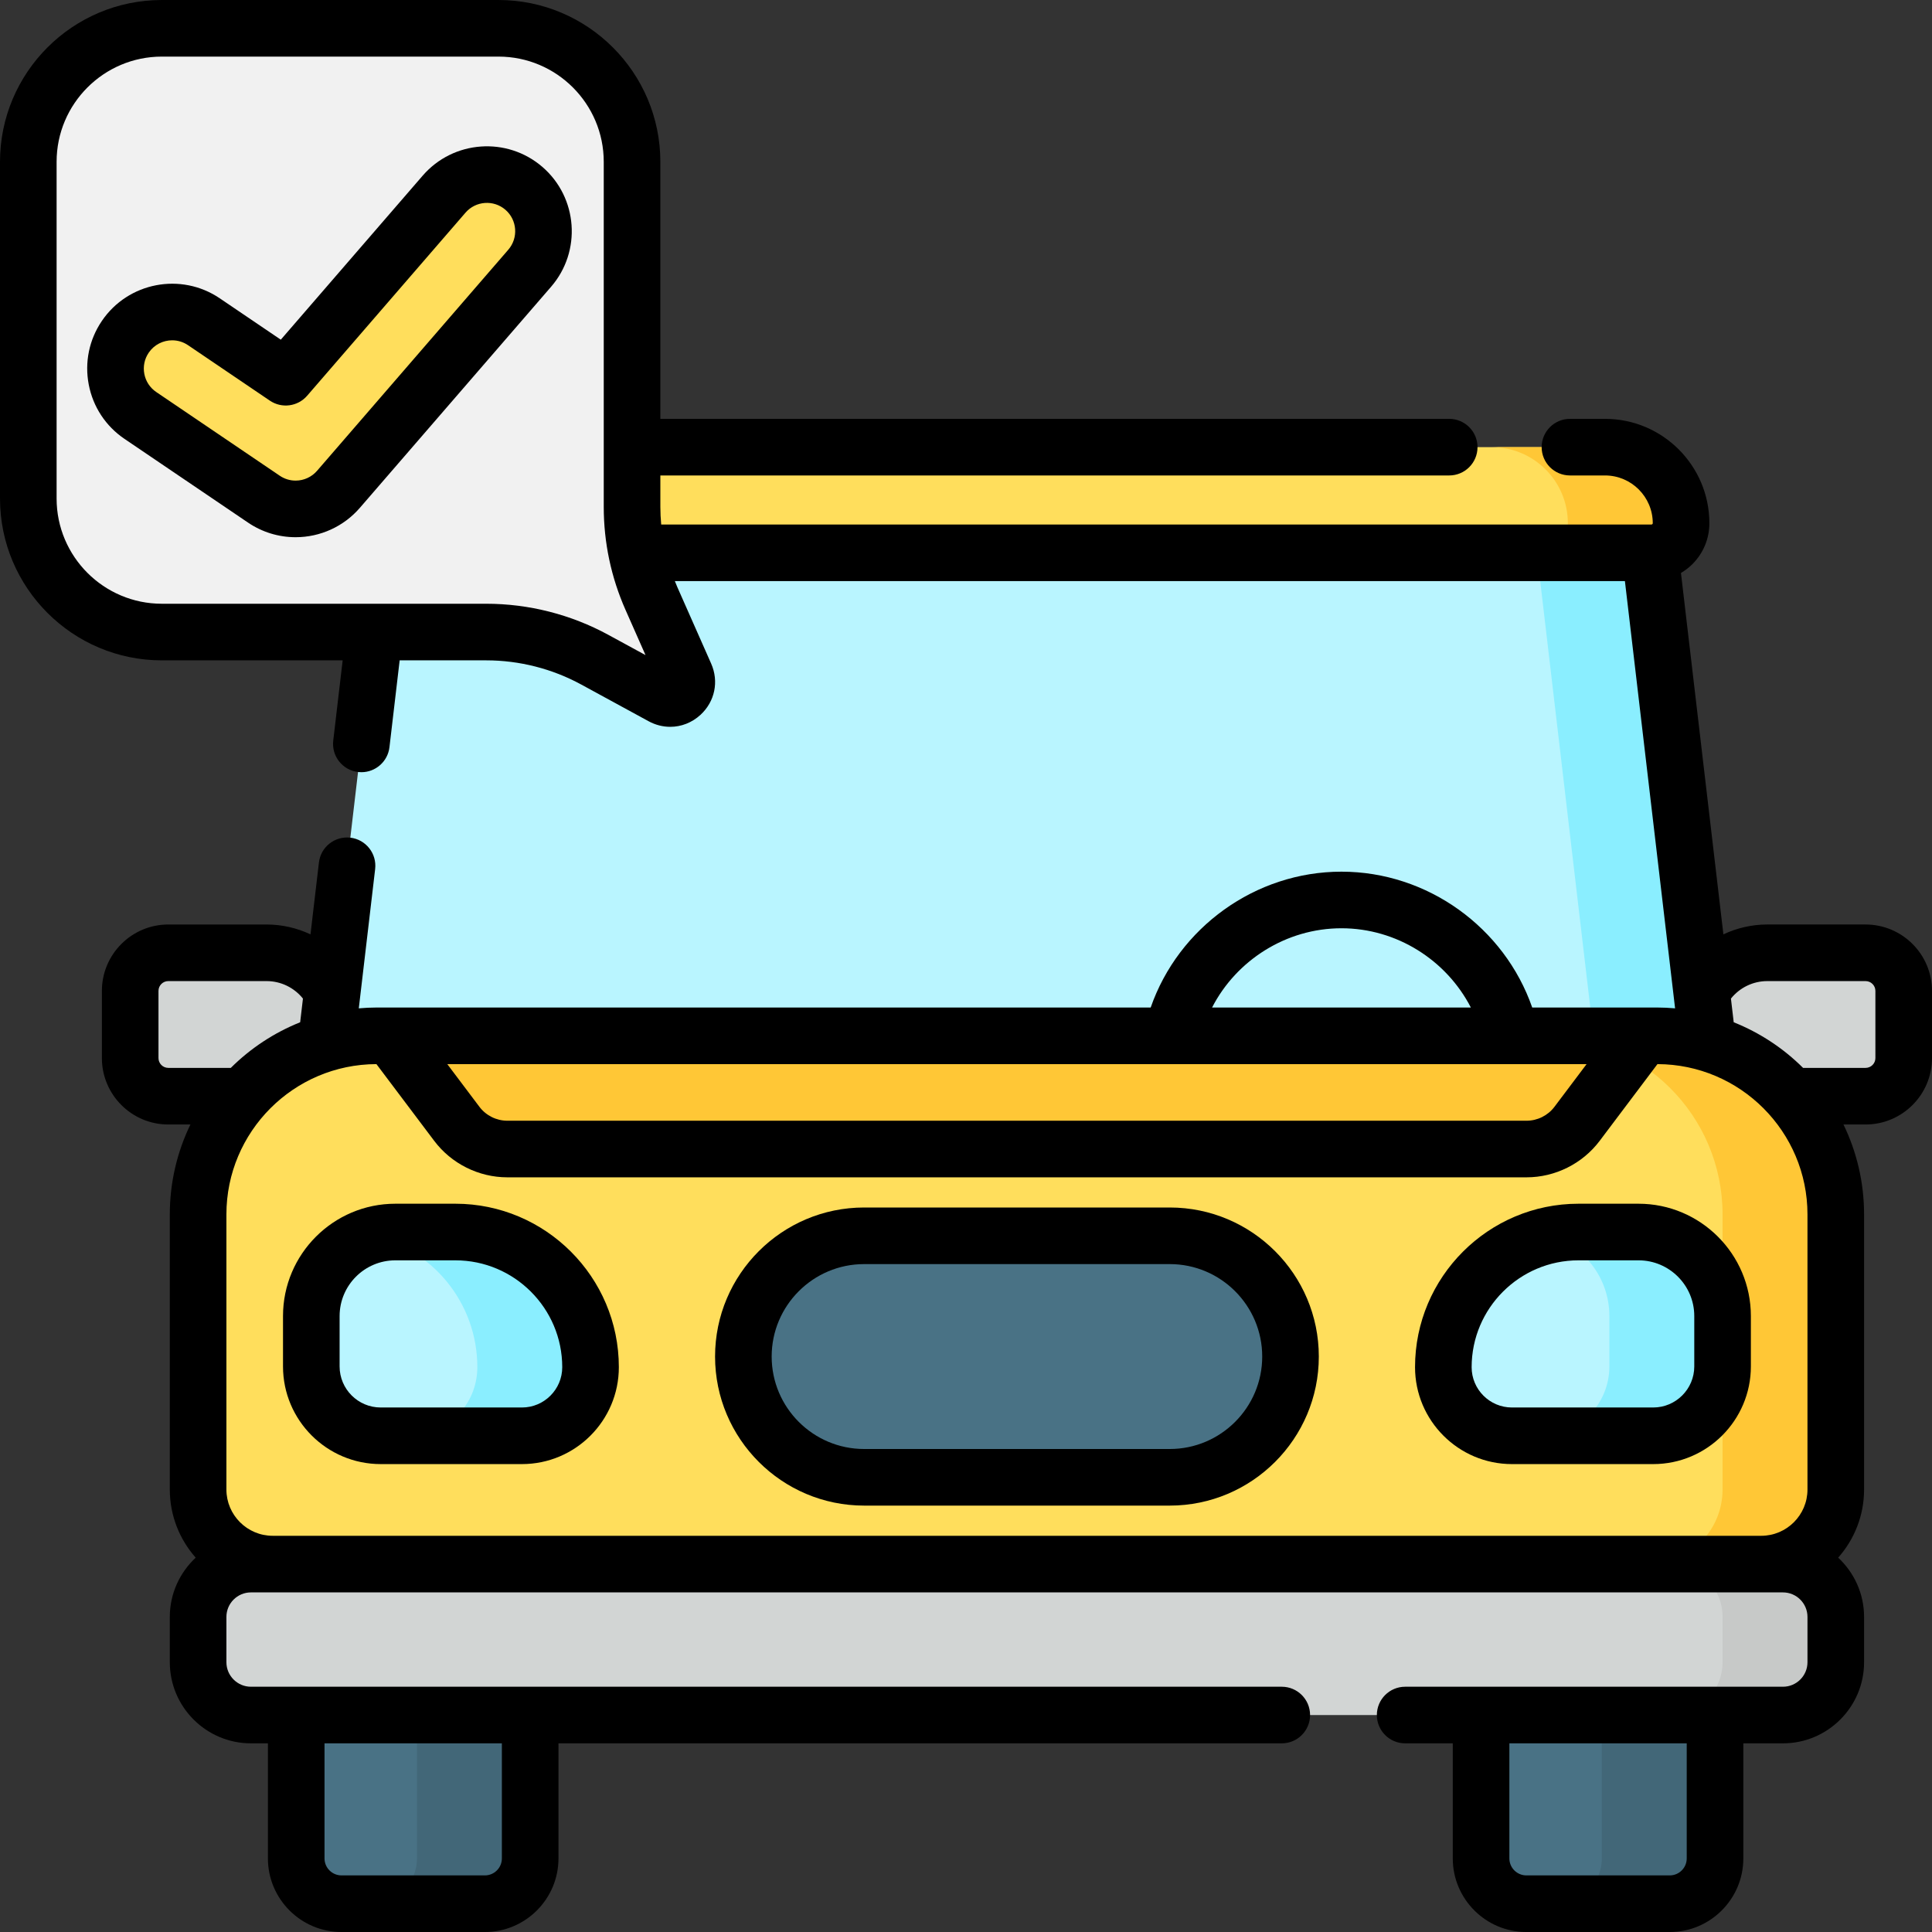 <svg id="Layer_1" enable-background="new 0 0 512 512" height="512" viewBox="0 0 512 512" width="512" xmlns="http://www.w3.org/2000/svg"><rect x="0" y="0" width="512" height="512" fill="#333333" stroke="none"/><g><g fill="#d2d5d4"><path d="m90.5 290.5h-45.904c-5.576 0-10.096-4.52-10.096-10.096v-17.808c0-5.576 4.52-10.096 10.096-10.096h26.051c10.964 0 19.853 8.888 19.853 19.853z"/><path d="m448.5 290.5h45.904c5.576 0 10.096-4.52 10.096-10.096v-17.808c0-5.576-4.52-10.096-10.096-10.096h-26.051c-10.964 0-19.853 8.888-19.853 19.853z"/></g><g><path d="m128.5 504.5h-38c-6.627 0-12-5.373-12-12v-104c0-6.627 5.373-12 12-12h38c6.627 0 12 5.373 12 12v104c0 6.627-5.373 12-12 12z" fill="#497285"/><path d="m128.5 376.5h-30c6.627 0 12 5.373 12 12v104c0 6.627-5.373 12-12 12h30c6.627 0 12-5.373 12-12v-104c0-6.627-5.373-12-12-12z" fill="#426778"/><path d="m442.5 504.5h-38c-6.627 0-12-5.373-12-12v-104c0-6.627 5.373-12 12-12h38c6.627 0 12 5.373 12 12v104c0 6.627-5.373 12-12 12z" fill="#497285"/><path d="m442.5 376.5h-30c6.627 0 12 5.373 12 12v104c0 6.627-5.373 12-12 12h30c6.627 0 12-5.373 12-12v-104c0-6.627-5.373-12-12-12z" fill="#426778"/></g><path d="m453.5 284.5h-368l16.21-138h335.58z" fill="#b9f5ff"/><path d="m437.29 146.5h-30l16.21 138h30z" fill="#8aeeff"/><path d="m437.654 146.5h-336.308c-4.333 0-7.846-3.513-7.846-7.846 0-11.131 9.023-20.154 20.154-20.154h311.692c11.131 0 20.154 9.023 20.154 20.154 0 4.333-3.513 7.846-7.846 7.846z" fill="#ffde5c"/><path d="m425.346 118.5h-30c11.131 0 20.154 9.023 20.154 20.154 0 4.333-3.513 7.846-7.846 7.846h30c4.333 0 7.846-3.513 7.846-7.846 0-11.131-9.023-20.154-20.154-20.154z" fill="#ffc736"/><path d="m466.731 414.5h-394.462c-10.918 0-19.769-8.851-19.769-19.769v-72.885c0-26.149 21.198-47.346 47.346-47.346h339.308c26.149 0 47.346 21.198 47.346 47.346v72.885c0 10.918-8.851 19.769-19.769 19.769z" fill="#ffde5c"/><path d="m439.154 274.5h-30c26.149 0 47.346 21.198 47.346 47.346v72.885c0 10.918-8.851 19.769-19.769 19.769h30c10.918 0 19.769-8.851 19.769-19.769v-72.885c0-26.148-21.198-47.346-47.346-47.346z" fill="#ffc736"/><path d="m472.5 454.5h-406c-7.732 0-14-6.268-14-14v-12c0-7.732 6.268-14 14-14h406c7.732 0 14 6.268 14 14v12c0 7.732-6.268 14-14 14z" fill="#d2d5d4"/><path d="m472.5 414.5h-30c7.732 0 14 6.268 14 14v12c0 7.732-6.268 14-14 14h30c7.732 0 14-6.268 14-14v-12c0-7.732-6.268-14-14-14z" fill="#c7c9c8"/><path d="m138.321 380.5h-37.436c-10.154 0-18.385-8.231-18.385-18.385v-13.346c0-12.299 9.97-22.269 22.269-22.269h15.91c19.783 0 35.821 16.037 35.821 35.821 0 10.04-8.139 18.179-18.179 18.179z" fill="#b9f5ff"/><path d="m120.68 326.5h-15.91c-2.153 0-4.233.312-6.202.882 15.987 3.594 27.933 17.867 27.933 34.939 0 10.04-8.139 18.179-18.179 18.179h30c10.04 0 18.179-8.139 18.179-18.179-.001-19.784-16.038-35.821-35.821-35.821z" fill="#8aeeff"/><path d="m400.679 380.5h37.436c10.154 0 18.385-8.231 18.385-18.385v-13.346c0-12.299-9.97-22.269-22.269-22.269h-15.91c-19.783 0-35.821 16.037-35.821 35.821 0 10.04 8.139 18.179 18.179 18.179z" fill="#b9f5ff"/><path d="m434.231 326.5h-15.91c-2.711 0-5.348.311-7.887.882 9.28 2.687 16.067 11.242 16.067 21.387v13.346c0 10.154-8.231 18.385-18.385 18.385h30c10.154 0 18.385-8.231 18.385-18.385v-13.346c-.001-12.299-9.971-22.269-22.27-22.269z" fill="#8aeeff"/><path d="m310 391.5h-81c-17.673 0-32-14.327-32-32 0-17.673 14.327-32 32-32h81c17.673 0 32 14.327 32 32 0 17.673-14.327 32-32 32z" fill="#497285"/><path d="m404.552 304.504h-270.104c-5.263 0-10.221-2.473-13.387-6.677l-17.561-23.323h332l-17.562 23.323c-3.166 4.204-8.123 6.677-13.386 6.677z" fill="#ffc736"/><path d="m167.5 134.304v-91.42c0-19.542-15.842-35.385-35.385-35.385h-89.23c-19.543.001-35.385 15.843-35.385 35.386v89.231c0 19.542 15.842 35.385 35.385 35.385h85.988c10.044 0 19.928 2.518 28.748 7.323l17.846 9.722c3.695 2.013 7.84-1.804 6.138-5.652l-8.97-20.282c-3.386-7.657-5.135-15.936-5.135-24.308z" fill="#f1f1f1"/><path d="m138.849 49.92c-6.265-5.419-15.737-4.734-21.158 1.531l-41.965 48.516-21.696-14.702c-6.856-4.646-16.185-2.855-20.832 4.002-4.648 6.857-2.856 16.185 4.002 20.832l32.732 22.183c2.567 1.739 5.498 2.584 8.407 2.584 4.226 0 8.407-1.782 11.353-5.188l50.688-58.6c5.42-6.265 4.735-15.738-1.531-21.158z" fill="#ffde5c"/><g><path d="m494.4 245h-26.05c-4.097 0-8.053.929-11.633 2.613l-11.248-95.769c1.089-.648 2.114-1.42 3.034-2.34 2.9-2.9 4.497-6.754 4.497-10.854 0-15.246-12.404-27.65-27.65-27.65h-9.295c-4.142 0-7.5 3.357-7.5 7.5s3.358 7.5 7.5 7.5h9.295c6.975 0 12.65 5.675 12.65 12.65 0 .043 0 .144-.102.246-.104.104-.205.104-.248.104h-262.429c-.138-1.555-.221-3.119-.221-4.695v-8.305h209.055c4.142 0 7.5-3.357 7.5-7.5s-3.358-7.5-7.5-7.5h-209.055v-68.115c0-23.647-19.238-42.885-42.885-42.885h-89.23c-23.647 0-42.885 19.238-42.885 42.885v89.23c0 23.647 19.238 42.885 42.885 42.885h47.924l-2.497 21.265c-.483 4.114 2.46 7.841 6.574 8.324.297.034.592.052.884.052 3.751 0 6.991-2.81 7.439-6.626l2.703-23.015h22.96c8.764 0 17.464 2.216 25.16 6.408l17.847 9.723c1.828.996 3.793 1.483 5.737 1.483 2.895 0 5.744-1.081 8.023-3.18 3.81-3.509 4.919-8.837 2.824-13.575l-8.971-20.282c-.231-.522-.436-1.05-.65-1.577h251.775l13.297 113.22c-1.571-.136-3.157-.22-4.763-.22h-33.099c-7.361-21.178-27.722-36-50.555-36s-43.194 14.822-50.555 36h-205.096c-1.606 0-3.192.084-4.763.22l4.334-36.909c.483-4.114-2.46-7.841-6.574-8.324-4.114-.469-7.84 2.461-8.323 6.574l-2.237 19.052c-3.581-1.684-7.537-2.613-11.633-2.613h-26.05c-9.705 0-17.6 7.896-17.6 17.6v17.8c0 9.704 7.896 17.6 17.6 17.6h5.862c-3.497 7.214-5.462 15.305-5.462 23.846v72.885c0 6.924 2.598 13.25 6.865 18.063-4.212 3.928-6.865 9.506-6.865 15.706v12c0 11.855 9.645 21.5 21.5 21.5h4.5v30.5c0 10.752 8.748 19.5 19.5 19.5h38c10.752 0 19.5-8.748 19.5-19.5v-30.5h191.683c4.142 0 7.5-3.357 7.5-7.5s-3.358-7.5-7.5-7.5h-273.183c-3.584 0-6.5-2.916-6.5-6.5v-12c0-3.584 2.916-6.5 6.5-6.5h406c3.584 0 6.5 2.916 6.5 6.5v12c0 3.584-2.916 6.5-6.5 6.5h-100.119c-4.142 0-7.5 3.357-7.5 7.5s3.358 7.5 7.5 7.5h12.619v30.5c0 10.752 8.748 19.5 19.5 19.5h38c10.752 0 19.5-8.748 19.5-19.5v-30.5h10.5c11.855 0 21.5-9.645 21.5-21.5v-12c0-6.2-2.653-11.778-6.865-15.706 4.267-4.814 6.865-11.14 6.865-18.063v-72.885c0-8.541-1.965-16.631-5.462-23.846h5.862c9.705 0 17.6-7.896 17.6-17.6v-17.8c0-9.704-7.896-17.6-17.6-17.6zm-333.191-76.764c-9.892-5.389-21.073-8.236-32.336-8.236h-85.988c-15.376 0-27.885-12.509-27.885-27.885v-89.23c0-15.376 12.509-27.885 27.885-27.885h89.23c15.376 0 27.885 12.509 27.885 27.885v91.42c0 9.476 1.943 18.674 5.776 27.339l5.291 11.963zm-28.209 324.264c0 2.481-2.019 4.5-4.5 4.5h-38c-2.481 0-4.5-2.019-4.5-4.5v-30.5h47zm314 0c0 2.481-2.019 4.5-4.5 4.5h-38c-2.481 0-4.5-2.019-4.5-4.5v-30.5h47zm-26.536-210.496-8.518 11.312c-1.738 2.31-4.502 3.688-7.394 3.688h-270.104c-2.892 0-5.656-1.379-7.395-3.689l-8.517-11.311zm-64.964-36.004c14.61 0 27.816 8.426 34.288 21h-68.576c6.472-12.574 19.678-21 34.288-21zm-313.5 34.4v-17.8c0-1.434 1.167-2.6 2.6-2.6h26.05c3.787 0 7.314 1.737 9.634 4.635l-.737 6.276c-6.93 2.772-13.173 6.907-18.378 12.089h-16.569c-1.433 0-2.6-1.166-2.6-2.6zm30.269 126.6c-6.765 0-12.269-5.504-12.269-12.27v-72.885c0-21.941 17.827-39.795 39.758-39.843l15.312 20.334c4.557 6.053 11.801 9.667 19.378 9.667h270.104c7.577 0 14.821-3.614 19.377-9.666l15.313-20.335c21.931.048 39.758 17.903 39.758 39.844v72.885c0 6.766-5.504 12.27-12.269 12.27h-394.462zm424.731-126.6c0 1.434-1.167 2.6-2.6 2.6h-16.568c-5.205-5.183-11.448-9.317-18.379-12.089l-.737-6.275c2.319-2.898 5.847-4.635 9.634-4.635h26.05c1.434 0 2.6 1.166 2.6 2.6z"/><path d="m120.68 319h-15.911c-16.415 0-29.769 13.354-29.769 29.77v13.346c0 14.272 11.612 25.884 25.885 25.884h37.436c14.159 0 25.679-11.52 25.679-25.68 0-23.886-19.434-43.32-43.32-43.32zm17.641 54h-37.436c-6.002 0-10.885-4.883-10.885-10.885v-13.345c0-8.144 6.625-14.77 14.769-14.77h15.911c15.616 0 28.32 12.704 28.32 28.32 0 5.889-4.791 10.68-10.679 10.68z"/><path d="m434.231 319h-15.911c-23.887 0-43.32 19.434-43.32 43.32 0 14.16 11.52 25.68 25.679 25.68h37.436c14.273 0 25.885-11.612 25.885-25.885v-13.345c0-16.416-13.354-29.77-29.769-29.77zm14.769 43.115c0 6.002-4.883 10.885-10.885 10.885h-37.436c-5.889 0-10.679-4.791-10.679-10.68 0-15.616 12.705-28.32 28.32-28.32h15.911c8.144 0 14.769 6.626 14.769 14.77z"/><path d="m310 320h-81c-21.78 0-39.5 17.72-39.5 39.5s17.72 39.5 39.5 39.5h81c21.78 0 39.5-17.72 39.5-39.5s-17.72-39.5-39.5-39.5zm0 64h-81c-13.509 0-24.5-10.99-24.5-24.5s10.991-24.5 24.5-24.5h81c13.509 0 24.5 10.99 24.5 24.5s-10.991 24.5-24.5 24.5z"/><path d="m143.756 44.248c-9.383-8.116-23.619-7.086-31.737 2.297l-37.604 43.474-16.177-10.963c-10.271-6.958-24.288-4.267-31.248 6.003-3.372 4.975-4.604 10.966-3.471 16.868 1.134 5.901 4.499 11.009 9.474 14.381l32.733 22.183c3.741 2.535 8.104 3.875 12.614 3.875 6.542 0 12.747-2.836 17.025-7.781l50.688-58.6c8.116-9.383 7.086-23.621-2.297-31.737zm-9.048 21.924-50.688 58.599c-1.426 1.649-3.497 2.595-5.68 2.595-1.5 0-2.952-.447-4.2-1.293l-32.732-22.183c-1.659-1.123-2.78-2.826-3.158-4.793-.378-1.968.033-3.964 1.157-5.622 1.448-2.138 3.814-3.29 6.22-3.29 1.448 0 2.91.417 4.196 1.289l21.695 14.702c3.147 2.132 7.393 1.572 9.88-1.303l41.965-48.515c2.705-3.129 7.451-3.473 10.58-.766 3.127 2.706 3.471 7.452.765 10.58z"/></g></g></svg>